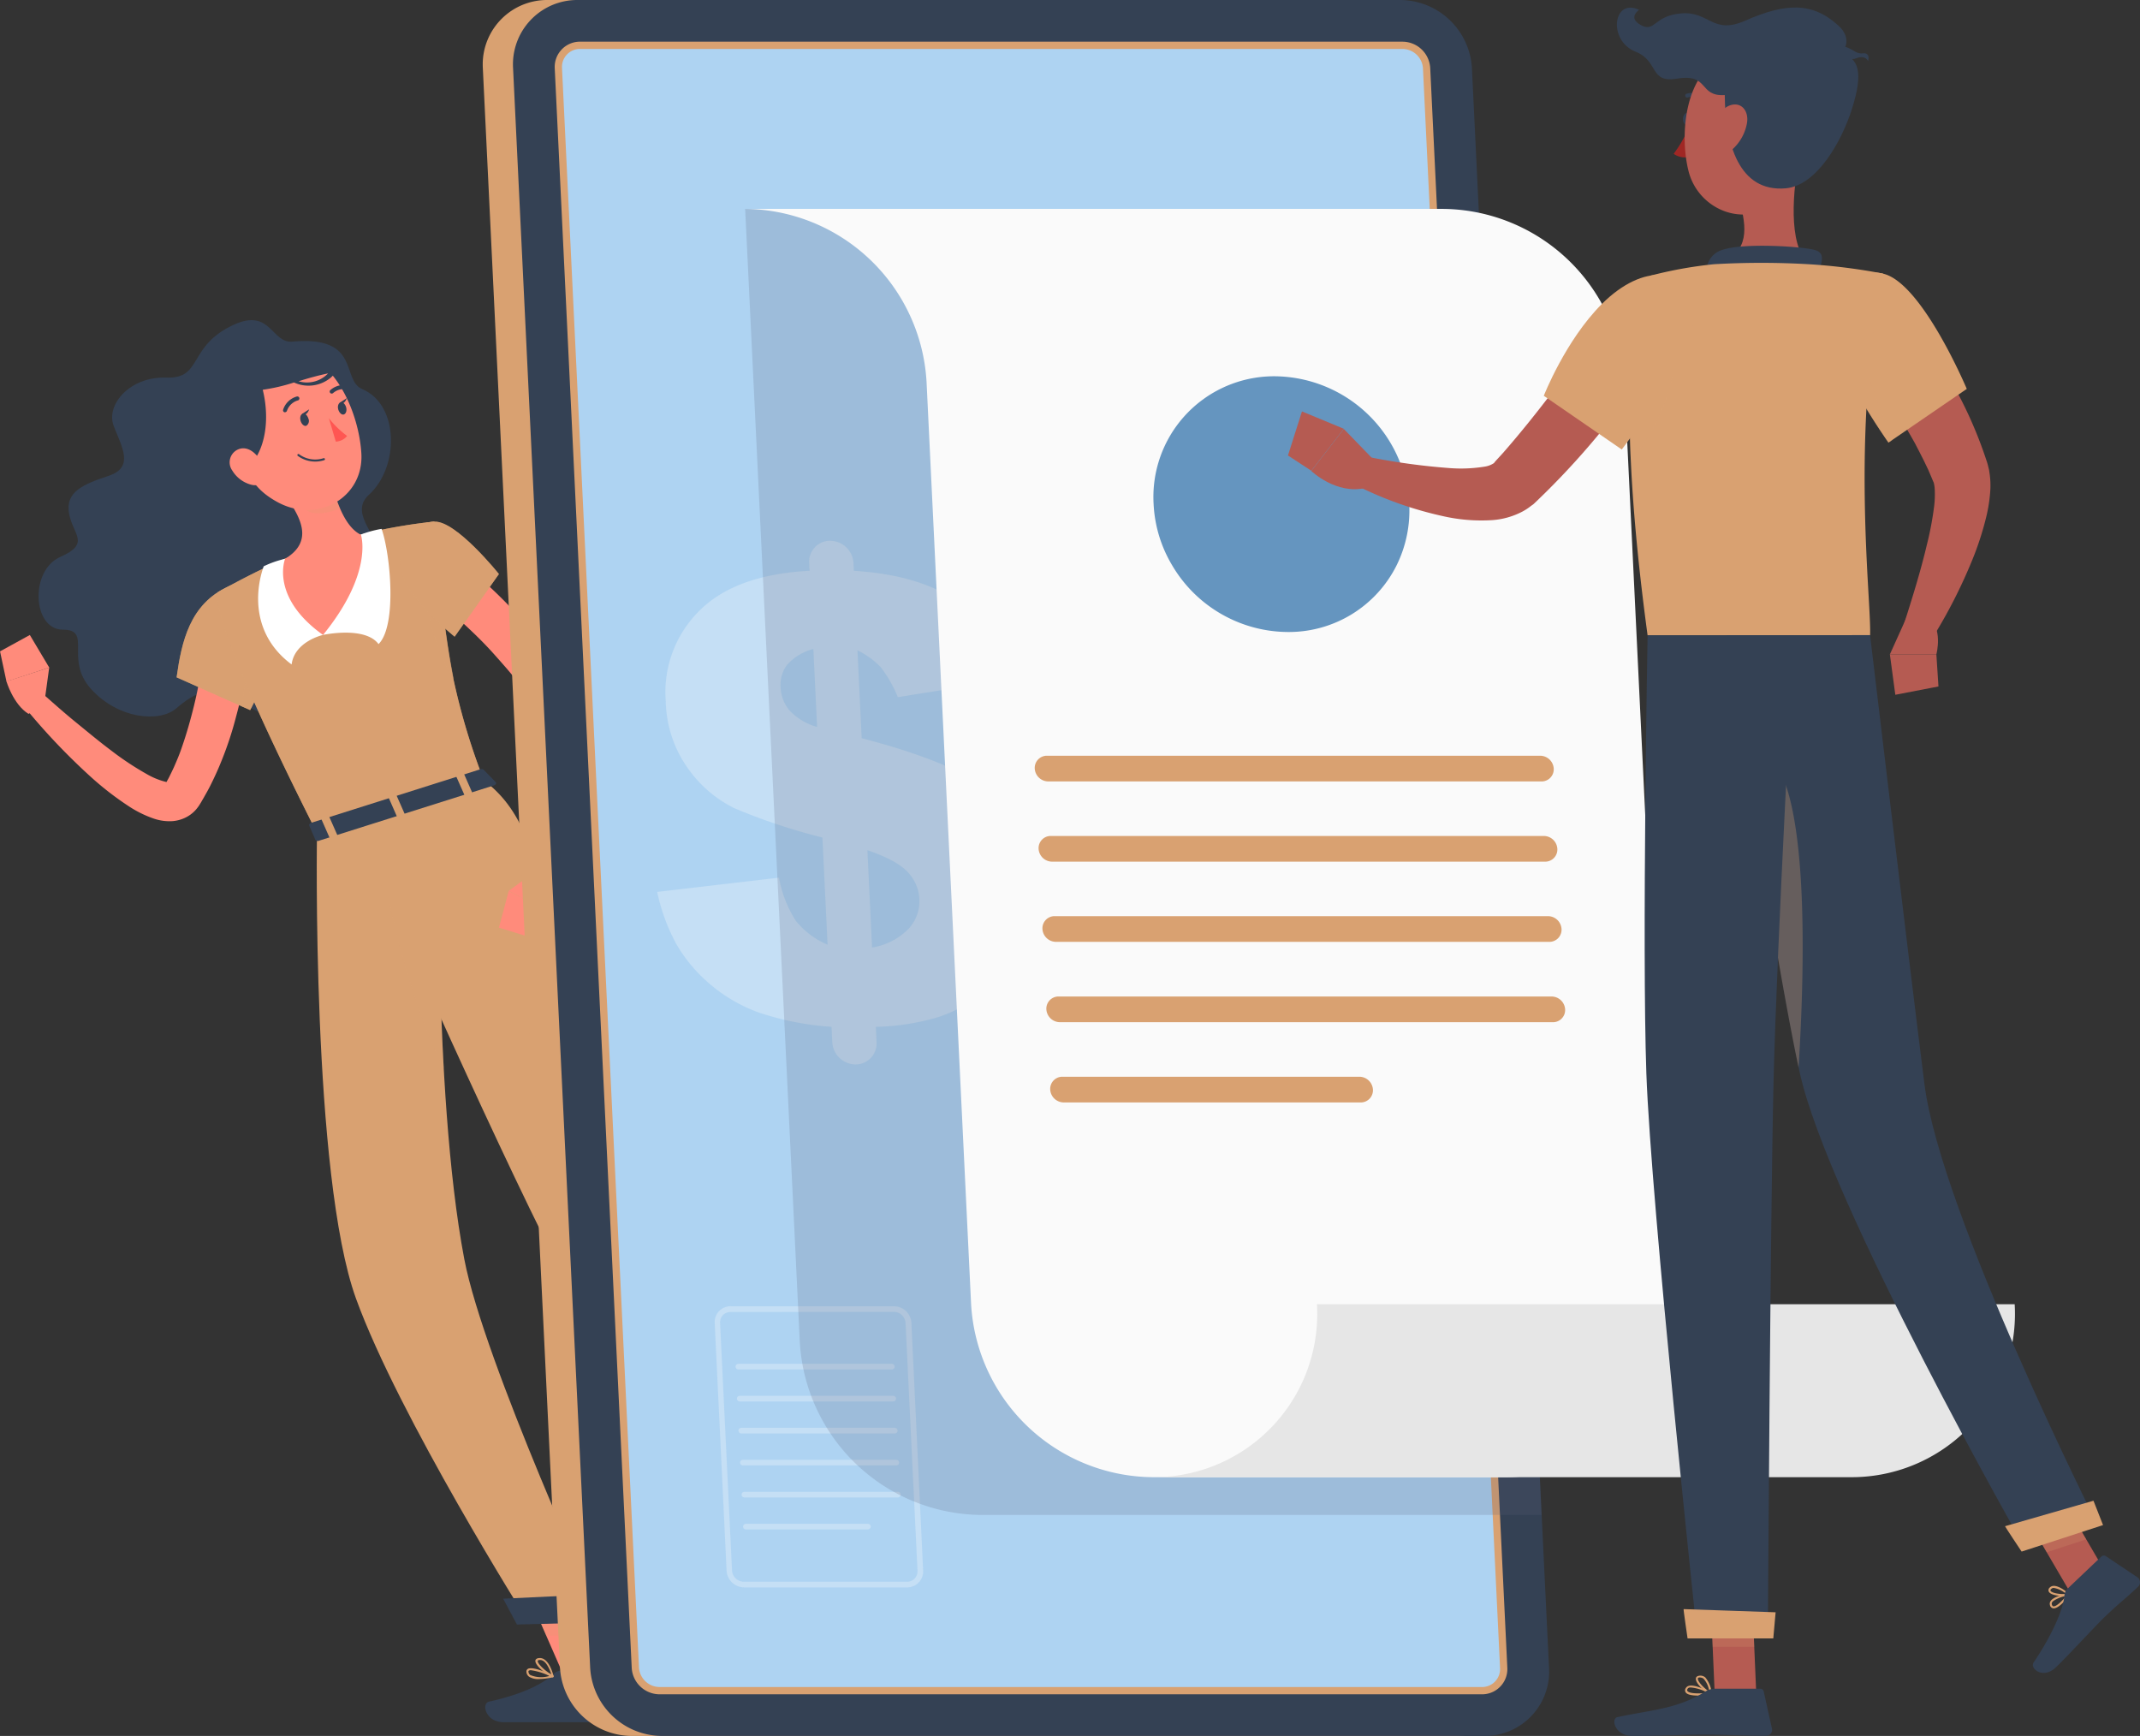 <svg xmlns="http://www.w3.org/2000/svg" width="294.323" height="238.749" viewBox="0 0 294.323 238.749">
  <rect x="0" y="0" width="294.323" height="238.749" fill="#333333" stroke="none"/>
  <g id="Group_53427" data-name="Group 53427" transform="translate(-888.007 -3587.742)">
    <g id="freepik--character-female--inject-49" transform="translate(888.007 3631.773)">
      <path id="Path_99406" data-name="Path 99406" d="M1040.455,3859.337l-4.984,3.209-9.034-10.506,4.984-3.209Z" transform="translate(-918.631 -3689.533)" fill="#ff8b7b"/>
      <path id="Path_99407" data-name="Path 99407" d="M1031.429,3848.832l-4.992,3.209,4.665,5.42,4.984-3.217Z" transform="translate(-918.631 -3689.533)" fill="#d9a171" opacity="0.2" style="isolation: isolate"/>
      <path id="Path_99408" data-name="Path 99408" d="M992.206,3880.45l-5.732.561-5.958-13.628,5.732-.561Z" transform="translate(-908.472 -3693.513)" fill="#ff8b7b"/>
      <path id="Path_99409" data-name="Path 99409" d="M980.527,3867.392l3.068,7.025h5.973l-3.318-7.585Z" transform="translate(-908.475 -3693.515)" fill="#d9a171" opacity="0.2" style="isolation: isolate"/>
      <path id="Path_99410" data-name="Path 99410" d="M929.722,3647.233c-2.881.257-2.959-4.634-8.021-2.336-6.433,2.928-4.26,7.469-9.283,7.282s-8.387,3.73-7.266,6.651,2.858,5.685-.693,6.861-5.965,2.212-5.451,5.156,3.029,4.127-1.207,6-3.808,9.992.343,10,.171,4.05,3.894,8.162,9.384,4.673,11.744,2.648,4.992-3.7,9.431-.584,11.954,3.894,11.612-1.044-4.673-8.177-.592-10.747,9.345-3.839,7.694-8.839c-1.051-3.115-4.229-5.825-1.667-8.154,4.167-3.785,4.19-12.352-.919-14.524C936.373,3652.513,939.231,3646.377,929.722,3647.233Z" transform="translate(-889.514 -3644.281)" fill="#344154"/>
      <path id="Path_99411" data-name="Path 99411" d="M923.664,3697.373c-.14,2.336-.436,4.416-.779,6.6a63.286,63.286,0,0,1-1.41,6.464,47.863,47.863,0,0,1-2.11,6.355c-.421,1.044-.9,2.08-1.417,3.115-.257.514-.537,1.02-.826,1.519-.132.257-.3.506-.444.779l-.226.366a5.716,5.716,0,0,1-.514.693,4.6,4.6,0,0,1-1.558,1.145,4.97,4.97,0,0,1-1.682.428,6.666,6.666,0,0,1-2.523-.343,15.306,15.306,0,0,1-3.427-1.682,42.211,42.211,0,0,1-5.319-4.12,89.2,89.2,0,0,1-8.933-9.4l2.212-2.126c1.558,1.371,3.115,2.765,4.743,4.089s3.216,2.656,4.875,3.894a41.068,41.068,0,0,0,4.984,3.286,10.018,10.018,0,0,0,2.336.958,1.457,1.457,0,0,0,.607.054H912.1a1.084,1.084,0,0,0-.28.195l-.039.039h0l.171-.319c.109-.21.234-.413.335-.631q.327-.647.631-1.309c.389-.888.779-1.791,1.09-2.733.654-1.869,1.2-3.8,1.682-5.763s.849-3.964,1.176-5.981.576-4.081.779-6Z" transform="translate(-889 -3655.934)" fill="#ff8b7b"/>
      <path id="Path_99412" data-name="Path 99412" d="M934.095,3696.756c-.312,1.885-1.877,5.451-3.115,8.1-.919,1.916-1.667,3.356-1.667,3.356l-1.09-.483-9.026-4.018c.685-4.867,1.8-10.124,7.165-12.515C929.71,3689.716,934.648,3693.361,934.095,3696.756Z" transform="translate(-894.907 -3654.585)" fill="#d9a171"/>
      <path id="Path_99413" data-name="Path 99413" d="M934.095,3696.756c-.312,1.885-1.877,5.451-3.115,8.1-.919,1.916-1.667,3.356-1.667,3.356l-1.09-.483-9.026-4.018c.685-4.867,1.8-10.124,7.165-12.515C929.71,3689.716,934.648,3693.361,934.095,3696.756Z" transform="translate(-894.907 -3654.585)" fill="#d9a171" opacity="0.6" style="isolation: isolate"/>
      <path id="Path_99414" data-name="Path 99414" d="M933.514,3707.854c-.919,1.916-1.667,3.356-1.667,3.356l-1.09-.483c.148-1.924.53-4.953,1.558-6.316A8.575,8.575,0,0,1,933.514,3707.854Z" transform="translate(-897.464 -3657.584)" fill="#d9a171" opacity="0.3" style="isolation: isolate"/>
      <path id="Path_99415" data-name="Path 99415" d="M894.31,3710.873l.716-5.241-5.88,1.9s.935,3.17,3.029,4.47Z" transform="translate(-888.259 -3657.854)" fill="#ff8b7b"/>
      <path id="Path_99416" data-name="Path 99416" d="M892.111,3699.882l-4.1,2.251.888,4.159,5.88-1.931Z" transform="translate(-888.007 -3656.582)" fill="#ff8b7b"/>
      <path id="Path_99417" data-name="Path 99417" d="M1034.167,3863.29l5.412-3.894a.474.474,0,0,1,.623.054l3.684,3.84a.95.95,0,0,1-.072,1.342.906.906,0,0,1-.084.067c-1.908,1.324-2.9,1.861-5.28,3.567-1.464,1.051-4.548,3.59-6.573,5.039s-3.559-.467-2.85-1.253c3.193-3.521,4.042-5.919,4.548-7.9A1.552,1.552,0,0,1,1034.167,3863.29Z" transform="translate(-919.165 -3691.85)" fill="#344154"/>
      <path id="Path_99418" data-name="Path 99418" d="M984.214,3882.772h7.009a.584.584,0,0,1,.553.428l1.557,5.56a.872.872,0,0,1-.6,1.079.893.893,0,0,1-.26.034h-16.2c-2.57,0-3.115-2.6-2.048-2.835,4.766-1.051,7.515-2.508,8.987-3.894A1.444,1.444,0,0,1,984.214,3882.772Z" transform="translate(-906.968 -3697.042)" fill="#344154"/>
      <path id="Path_99419" data-name="Path 99419" d="M963.036,3715.426l-22.95,7.258c-15.887-31.447-13.621-33.114-13.621-33.114s3.668-2.095,7.484-3.839c.576-.265,1.16-.522,1.737-.779a76.588,76.588,0,0,1,10.42-3.3c.522-.14,1.044-.265,1.558-.389a73.059,73.059,0,0,1,8.567-1.41c.343,4.353.685,8.037,1.059,11.238.483,4.174,1,7.515,1.558,10.4A90.824,90.824,0,0,0,963.036,3715.426Z" transform="translate(-896.49 -3652.151)" fill="#d9a171"/>
      <path id="Path_99420" data-name="Path 99420" d="M963.036,3715.426l-22.95,7.258c-15.887-31.447-13.621-33.114-13.621-33.114s3.668-2.095,7.484-3.839c.576-.265,1.16-.522,1.737-.779a76.588,76.588,0,0,1,10.42-3.3c.522-.14,1.044-.265,1.558-.389a73.059,73.059,0,0,1,8.567-1.41c.343,4.353.685,8.037,1.059,11.238.483,4.174,1,7.515,1.558,10.4A90.824,90.824,0,0,0,963.036,3715.426Z" transform="translate(-896.49 -3652.151)" fill="#d9a171" opacity="0.6" style="isolation: isolate"/>
      <path id="Path_99421" data-name="Path 99421" d="M967.062,3703.946c-2.2-3.115-4.314-10.365-3.769-13.083l2.181,2.679C965.956,3697.715,966.478,3701.056,967.062,3703.946Z" transform="translate(-904.643 -3654.586)" fill="#d9a171" opacity="0.3" style="isolation: isolate"/>
      <path id="Path_99422" data-name="Path 99422" d="M945.037,3695.729s5.786-1.254,7.648,1.261c2.554-2.515,1.651-12.344.421-15.848a15.061,15.061,0,0,0-2.858.779l-4.089,6.323Z" transform="translate(-900.623 -3652.436)" fill="#fff"/>
      <path id="Path_99423" data-name="Path 99423" d="M942.505,3696.9s-3.894.872-4.307,4.057c-5.451-4.057-5.07-10-3.839-13.5a13.694,13.694,0,0,1,2.928-1.028l4.089,4.5Z" transform="translate(-898.092 -3653.604)" fill="#fff"/>
      <path id="Path_99424" data-name="Path 99424" d="M944.81,3673.256c.779,2.866,1.963,5.7,3.894,6.635,0,0,1.8,5.156-5.21,13.777-7.336-5.226-5.218-10.475-5.218-10.475,3.458-2.079,2.484-4.821,1.012-7.219l2.033-3.263a1.931,1.931,0,0,1,3.489.545Z" transform="translate(-899.065 -3650.375)" fill="#ff8b7b"/>
      <path id="Path_99425" data-name="Path 99425" d="M945.563,3673.248a1.931,1.931,0,0,0-3.512-.545l-.654,1.044h0c.055.693.086,1.262.078,1.558-.062,2.025,2.78,1.931,5.093.958A20.432,20.432,0,0,1,945.563,3673.248Z" transform="translate(-899.818 -3650.367)" fill="#d9a171" opacity="0.2" style="isolation: isolate"/>
      <path id="Path_99426" data-name="Path 99426" d="M928.509,3660.523c2.025,5.521,2.757,7.9,6.464,9.945,5.568,3.076,11.907-.615,11.58-6.635-.3-5.412-3.551-13.543-9.727-14.143a8.029,8.029,0,0,0-8.317,10.833Z" transform="translate(-896.852 -3645.469)" fill="#ff8b7b"/>
      <path id="Path_99427" data-name="Path 99427" d="M942.154,3651.931c-1.9-1.83-3.894-3.956-7.71-3.543a8.1,8.1,0,0,0-5.888,3.014l-3.629,7.936s2.251,10.218,5.965,5.451c2.142-2.757,2.2-6.923,1.417-10.038a25.287,25.287,0,0,0,4.3-1,4.785,4.785,0,0,0,5.062-.67c.312-.288.537-.514.7-.693l.132-.148C942.924,3651.705,942.574,3651.76,942.154,3651.931Zm-4.906,1.651a40.408,40.408,0,0,1,4.05-1.083A4,4,0,0,1,937.247,3653.582Z" transform="translate(-896.174 -3645.178)" fill="#344154"/>
      <path id="Path_99428" data-name="Path 99428" d="M928.917,3669.957a4.317,4.317,0,0,0,2.64,1.97c1.464.366,2.157-.95,1.713-2.336-.4-1.223-1.635-2.889-3.115-2.656a1.938,1.938,0,0,0-1.238,3.022Z" transform="translate(-896.979 -3649.288)" fill="#ff8b7b"/>
      <path id="Path_99429" data-name="Path 99429" d="M943.978,3733.36s-.779,47.03,5.366,64.023c5.919,16.292,23.573,44.3,23.573,44.3l10.233-.257s-16.261-35.473-18.916-49.491c-4.423-23.262-3.45-63.859-3.45-63.859Z" transform="translate(-900.382 -3662.818)" fill="#d9a171"/>
      <path id="Path_99430" data-name="Path 99430" d="M955.787,3737.417l2.749-7.788,4.867-1.557s-.444,18.48.623,37.646C959.611,3757.214,955.787,3741.638,955.787,3737.417Z" transform="translate(-903.002 -3662.818)" fill="#d9a171" opacity="0.3" style="isolation: isolate"/>
      <path id="Path_99431" data-name="Path 99431" d="M978.759,3873.437l12.64-.319-.732-3.886-13.8.654Z" transform="translate(-907.665 -3694.047)" fill="#344154"/>
      <path id="Path_99432" data-name="Path 99432" d="M950.407,3731.28s15.965,36.517,26.284,57.3c8.333,16.79,34.266,39.313,34.266,39.313l7.11-4.93s-19.516-26.681-25.271-38.066c-18.418-36.431-13.878-51.446-24.469-59.366Z" transform="translate(-901.811 -3662.256)" fill="#d9a171"/>
      <path id="Path_99433" data-name="Path 99433" d="M1027.925,3857.268l8.349-5.942-1.892-3.645-9.174,6.939Z" transform="translate(-918.359 -3689.279)" fill="#344154"/>
      <path id="Path_99434" data-name="Path 99434" d="M966.591,3723.637l1.682,1.729c.132.132,0,.358-.273.444l-24.072,7.609a.4.4,0,0,1-.459-.1l-.857-1.994c-.062-.132.078-.312.3-.382l23.246-7.359A.434.434,0,0,1,966.591,3723.637Z" transform="translate(-900.084 -3661.818)" fill="#344154"/>
      <path id="Path_99435" data-name="Path 99435" d="M970,3727.4l.623-.194c.125,0,.2-.14.164-.21l-1.129-2.578a.24.24,0,0,0-.288-.07l-.623.2c-.125.039-.2.132-.164.21l1.137,2.57C969.745,3727.406,969.869,3727.438,970,3727.4Z" transform="translate(-905.83 -3661.989)" fill="#d9a171"/>
      <path id="Path_99436" data-name="Path 99436" d="M946.19,3734.932l.623-.195c.125-.039.195-.132.164-.21l-1.137-2.578c0-.078-.164-.1-.288-.062l-.623.195c-.117.039-.195.132-.164.21l1.137,2.578A.25.25,0,0,0,946.19,3734.932Z" transform="translate(-900.562 -3663.658)" fill="#d9a171"/>
      <path id="Path_99437" data-name="Path 99437" d="M958.091,3731.2l.623-.194c.125-.039.2-.132.164-.21l-1.137-2.578c0-.07-.156-.1-.28-.062l-.623.195a.166.166,0,0,0-.164.21l1.129,2.578C957.842,3731.2,957.967,3731.2,958.091,3731.2Z" transform="translate(-903.196 -3662.833)" fill="#d9a171"/>
      <path id="Path_99438" data-name="Path 99438" d="M941.082,3661.785c.14.459.491.779.779.67a.78.78,0,0,0,.288-.989c-.14-.452-.483-.779-.779-.67S940.95,3661.31,941.082,3661.785Z" transform="translate(-899.737 -3647.93)" fill="#344154"/>
      <path id="Path_99439" data-name="Path 99439" d="M947.733,3659.785c.14.46.491.779.779.67s.428-.53.3-.989-.491-.779-.779-.67S947.6,3659.325,947.733,3659.785Z" transform="translate(-901.209 -3647.488)" fill="#344154"/>
      <path id="Path_99440" data-name="Path 99440" d="M947.967,3658.7l1-.646S948.668,3659.08,947.967,3658.7Z" transform="translate(-901.272 -3647.328)" fill="#344154"/>
      <path id="Path_99441" data-name="Path 99441" d="M946.087,3661.6a13.05,13.05,0,0,0,2.508,2.438,2.082,2.082,0,0,1-1.557.779Z" transform="translate(-900.856 -3648.113)" fill="#ff5652"/>
      <path id="Path_99442" data-name="Path 99442" d="M944.264,3668.739a.142.142,0,0,0,.047-.148.147.147,0,0,0-.171-.1,3.755,3.755,0,0,1-3.38-.538.143.143,0,1,0-.187.218,4.035,4.035,0,0,0,3.645.592Z" transform="translate(-899.625 -3649.51)" fill="#344154"/>
      <path id="Path_99443" data-name="Path 99443" d="M938.455,3659.847a.292.292,0,0,0,.078-.125,2.25,2.25,0,0,1,1.456-1.41.28.28,0,0,0-.058-.557.233.233,0,0,0-.058.012,2.756,2.756,0,0,0-1.861,1.791.28.28,0,0,0,.157.364l.006,0A.32.32,0,0,0,938.455,3659.847Z" transform="translate(-899.065 -3647.262)" fill="#344154"/>
      <path id="Path_99444" data-name="Path 99444" d="M948.987,3656.176a.161.161,0,0,1,0-.055.3.3,0,0,0-.226-.327,2.81,2.81,0,0,0-2.477.67.281.281,0,0,0,.4.389h0a2.224,2.224,0,0,1,1.962-.506A.289.289,0,0,0,948.987,3656.176Z" transform="translate(-900.882 -3646.815)" fill="#344154"/>
      <path id="Path_99445" data-name="Path 99445" d="M968.177,3686.932c.927.693,1.706,1.34,2.515,2.041s1.558,1.4,2.336,2.134c1.519,1.464,2.983,2.991,4.369,4.595a51.832,51.832,0,0,1,3.894,5.085c.311.436.584.911.872,1.363s.576.911.833,1.394.53.911.779,1.449l.413.864.335.872a20.54,20.54,0,0,1,1,6.853,37.983,37.983,0,0,1-.693,6.433,56.966,56.966,0,0,1-1.558,6.105,59.741,59.741,0,0,1-2.2,5.88l-2.819-1.044c.483-1.869.942-3.832,1.285-5.771a55.367,55.367,0,0,0,.833-5.81,37.756,37.756,0,0,0,.132-5.685,22.759,22.759,0,0,0-.327-2.679,15.475,15.475,0,0,0-.709-2.4l-.241-.537-.265-.491c-.21-.358-.5-.779-.779-1.176s-.514-.779-.779-1.176-.537-.779-.833-1.153c-1.137-1.558-2.422-2.975-3.7-4.416s-2.679-2.8-4.1-4.12c-.7-.669-1.425-1.324-2.149-1.962s-1.5-1.277-2.173-1.822Z" transform="translate(-904.917 -3653.717)" fill="#ff8b7b"/>
      <path id="Path_99446" data-name="Path 99446" d="M982.115,3741.072l-4.268,3.115,5.451,2.881s1.628-2.881,1.106-5.288Z" transform="translate(-907.882 -3665.694)" fill="#ff8b7b"/>
      <path id="Path_99447" data-name="Path 99447" d="M976.117,3750.13l4.462,1.378,2.375-3.536-5.49-2.882Z" transform="translate(-907.499 -3666.583)" fill="#ff8b7b"/>
      <path id="Path_99448" data-name="Path 99448" d="M963.423,3679.872c2.983-.132,8.847,7.2,8.847,7.2l-6.09,8.613s-6.838-5.451-7.367-9.244C958.369,3683.2,959.623,3680.027,963.423,3679.872Z" transform="translate(-903.652 -3652.155)" fill="#d9a171"/>
      <path id="Path_99449" data-name="Path 99449" d="M963.423,3679.872c2.983-.132,8.847,7.2,8.847,7.2l-6.09,8.613s-6.838-5.451-7.367-9.244C958.369,3683.2,959.623,3680.027,963.423,3679.872Z" transform="translate(-903.652 -3652.155)" fill="#d9a171" opacity="0.6" style="isolation: isolate"/>
      <path id="Path_99450" data-name="Path 99450" d="M1032.826,3867.059h-.093a.78.78,0,0,1-.623-.475.5.5,0,0,1,0-.483c.382-.654,2.523-.779,2.765-.779a.147.147,0,0,1,.132.078.141.141,0,0,1,0,.156C1034.484,3866.132,1033.558,3867.059,1032.826,3867.059Zm1.713-1.425c-.857.062-1.994.265-2.188.607a.185.185,0,0,0,0,.21.523.523,0,0,0,.405.327c.413.047,1.067-.382,1.783-1.145Z" transform="translate(-919.872 -3693.181)" fill="#d9a171"/>
      <path id="Path_99451" data-name="Path 99451" d="M1034.8,3865.2c-.717,0-2.126-.4-2.391-.973a.5.5,0,0,1,.156-.592.777.777,0,0,1,.6-.195c.849.094,1.854,1.472,1.892,1.558a.133.133,0,0,1,0,.14.149.149,0,0,1-.109.078Zm-1.729-1.479a.443.443,0,0,0-.312.125c-.132.117-.117.21-.093.273a2.859,2.859,0,0,0,2,.779c-.358-.444-1.028-1.145-1.558-1.2Z" transform="translate(-919.943 -3692.764)" fill="#d9a171"/>
      <path id="Path_99452" data-name="Path 99452" d="M982.7,3883.84a2.346,2.346,0,0,1-1.371-.327.882.882,0,0,1-.358-.678.42.42,0,0,1,.179-.382c.639-.428,3.029.654,3.5.88a.132.132,0,0,1,.078.14.141.141,0,0,1-.109.125A9.763,9.763,0,0,1,982.7,3883.84Zm-1.114-1.215a.533.533,0,0,0-.28.062.138.138,0,0,0-.055.132.6.6,0,0,0,.249.467,3.893,3.893,0,0,0,2.64.125A8.562,8.562,0,0,0,981.582,3882.625Z" transform="translate(-908.572 -3696.949)" fill="#d9a171"/>
      <path id="Path_99453" data-name="Path 99453" d="M984.94,3883.2h-.047c-.779-.327-2.4-1.612-2.336-2.274,0-.14.117-.327.475-.366,1.4-.171,1.994,2.336,2.017,2.476a.151.151,0,0,1-.047.14A.129.129,0,0,1,984.94,3883.2Zm-1.721-2.375h-.093c-.148,0-.226.062-.241.132-.047.382,1.059,1.4,1.869,1.845C984.542,3882.188,984.036,3880.825,983.218,3880.825Z" transform="translate(-908.923 -3696.551)" fill="#d9a171"/>
      <path id="Path_99454" data-name="Path 99454" d="M941.317,3660.678l1-.646S942.018,3661.06,941.317,3660.678Z" transform="translate(-899.8 -3647.766)" fill="#344154"/>
    </g>
    <g id="freepik--Account--inject-49" transform="translate(954.399 3587.742)">
      <path id="Path_99455" data-name="Path 99455" d="M1095.354,3587.742H982.175a8.854,8.854,0,0,0-8.915,8.794q0,.276.013.551l10.615,220.058a9.946,9.946,0,0,0,9.8,9.345h113.179a8.848,8.848,0,0,0,8.908-8.786q0-.28-.014-.559l-10.607-220.058A9.945,9.945,0,0,0,1095.354,3587.742Z" transform="translate(-973.26 -3587.742)" fill="#d9a171"/>
      <path id="Path_99456" data-name="Path 99456" d="M1100.717,3587.742H987.506a8.847,8.847,0,0,0-8.908,8.785c0,.187,0,.373.014.56l10.607,220.058a9.946,9.946,0,0,0,9.8,9.345H1112.2a8.847,8.847,0,0,0,8.908-8.786q0-.28-.014-.559l-10.607-220.058A9.945,9.945,0,0,0,1100.717,3587.742Z" transform="translate(-974.441 -3587.742)" fill="#344154"/>
      <path id="Path_99457" data-name="Path 99457" d="M1000.47,3822.03a3.356,3.356,0,0,1-3.263-3.115l-10.591-220.058a2.974,2.974,0,0,1,2.832-3.112c.045,0,.09,0,.135,0h113.179a3.34,3.34,0,0,1,3.263,3.115l10.607,220.058a2.975,2.975,0,0,1-2.832,3.111c-.043,0-.085,0-.128,0Z" transform="translate(-976.214 -3589.512)" fill="#aed3f2" stroke="#d9a171" stroke-miterlimit="10" stroke-width="1"/>
      <g id="Group_53425" data-name="Group 53425" transform="translate(31.899 179.648)" opacity="0.3">
        <path id="Path_99458" data-name="Path 99458" d="M1040.681,3857.088H1018.26a2.43,2.43,0,0,1-2.4-2.29l-1.635-34.04a2.188,2.188,0,0,1,2.035-2.332c.056,0,.113-.005.169,0h22.46a2.414,2.414,0,0,1,2.391,2.282l1.612,34.048a2.2,2.2,0,0,1-2.051,2.332c-.054,0-.107,0-.16,0Zm-24.282-37.872a1.447,1.447,0,0,0-1.044.436,1.469,1.469,0,0,0-.389,1.067l1.643,34.033a1.645,1.645,0,0,0,1.62,1.558h22.452a1.426,1.426,0,0,0,1.435-1.416c0-.032,0-.063,0-.1l-1.643-34.04a1.636,1.636,0,0,0-1.612-1.558Z" transform="translate(-1014.22 -3818.422)" fill="#fafafa"/>
        <path id="Path_99459" data-name="Path 99459" d="M1039.378,3829.371H1018.3a.389.389,0,0,1,0-.779h21.1a.389.389,0,0,1,0,.779Z" transform="translate(-1015.036 -3820.672)" fill="#fafafa"/>
        <path id="Path_99460" data-name="Path 99460" d="M1039.649,3835.021h-21.113a.4.4,0,0,1-.389-.389.389.389,0,0,1,.389-.389h21.113a.389.389,0,0,1,.389.389A.4.4,0,0,1,1039.649,3835.021Z" transform="translate(-1015.089 -3821.922)" fill="#fafafa"/>
        <path id="Path_99461" data-name="Path 99461" d="M1039.919,3840.671h-21.113a.4.4,0,0,1-.389-.39.389.389,0,0,1,.389-.389h21.113a.389.389,0,1,1,0,.779Z" transform="translate(-1015.149 -3823.172)" fill="#fafafa"/>
        <path id="Path_99462" data-name="Path 99462" d="M1040.191,3846.321h-21.1a.389.389,0,0,1,0-.779h21.1a.389.389,0,0,1,0,.779Z" transform="translate(-1015.211 -3824.422)" fill="#fafafa"/>
        <path id="Path_99463" data-name="Path 99463" d="M1040.461,3851.971h-21.1a.389.389,0,0,1,0-.779h21.1a.389.389,0,0,1,0,.779Z" transform="translate(-1015.271 -3825.671)" fill="#fafafa"/>
        <path id="Path_99464" data-name="Path 99464" d="M1036.409,3857.621h-16.783a.389.389,0,1,1,0-.779h16.783a.389.389,0,0,1,.389.389A.4.4,0,0,1,1036.409,3857.621Z" transform="translate(-1015.33 -3826.921)" fill="#fafafa"/>
      </g>
      <g id="Group_53426" data-name="Group 53426" transform="translate(24 74.365)" opacity="0.3">
        <path id="Path_99465" data-name="Path 99465" d="M1052.571,3702.289l-15.4,2.461a17.9,17.9,0,0,0-2.336-4.1,11.026,11.026,0,0,0-3.216-2.336l.576,12.071q12.842,3.379,17.281,7.134a17.336,17.336,0,0,1,6.23,12.811,17,17,0,0,1-1.534,8.364,19,19,0,0,1-4.867,6.347,19.529,19.529,0,0,1-6.518,3.691,32.173,32.173,0,0,1-8.644,1.355l.1,2.126a2.873,2.873,0,0,1-2.7,3.04c-.067,0-.134.005-.2.005h0a3.233,3.233,0,0,1-3.193-3.045l-.1-2.126a39.349,39.349,0,0,1-10.038-1.978,21.514,21.514,0,0,1-6.783-3.979,21.04,21.04,0,0,1-4.564-5.49,26.474,26.474,0,0,1-2.593-7.11l16.751-1.955a16.294,16.294,0,0,0,2.336,5.958,11.256,11.256,0,0,0,4.345,3.255l-.709-14.734a82.535,82.535,0,0,1-12.149-4.05,17.078,17.078,0,0,1-6.37-5.49,16.5,16.5,0,0,1-3.029-9.205,15.743,15.743,0,0,1,4.595-12.414q4.953-4.993,15.186-5.529l-.055-1.083a2.873,2.873,0,0,1,2.7-3.04c.066,0,.133-.006.2,0h0a3.232,3.232,0,0,1,3.193,3.045l.054,1.083q9.345.584,14.493,4.423A18.9,18.9,0,0,1,1052.571,3702.289Zm-27.024-4.166a7.323,7.323,0,0,0-3.606,2.173,4.578,4.578,0,0,0-.9,3.061,5.343,5.343,0,0,0,1.215,3.208,8.343,8.343,0,0,0,3.808,2.282Zm8.076,41.057a8.983,8.983,0,0,0,5.062-2.617,5.638,5.638,0,0,0,1.448-4.081,5.787,5.787,0,0,0-1.557-3.621c-.981-1.1-2.85-2.126-5.592-3.068Z" transform="translate(-1004.077 -3683.232)" fill="#fafafa"/>
      </g>
      <path id="Path_99466" data-name="Path 99466" d="M1096.706,3624.632h-77.1l7.515,155.84a25.232,25.232,0,0,0,24.921,23.784h77.1l-7.507-155.84A25.217,25.217,0,0,0,1096.706,3624.632Z" transform="translate(-983.513 -3595.903)" fill="#5e6178" opacity="0.2" style="isolation: isolate"/>
      <path id="Path_99467" data-name="Path 99467" d="M1115.6,3624.632h-95.961a25.225,25.225,0,0,1,24.921,23.784l6.129,126.862a25.233,25.233,0,0,0,24.921,23.784h48.385a22.46,22.46,0,0,0,22.692-22.226c.005-.519-.007-1.04-.037-1.558l-6.121-126.862A25.217,25.217,0,0,0,1115.6,3624.632Z" transform="translate(-983.52 -3595.903)" fill="#fafafa"/>
      <path id="Path_99468" data-name="Path 99468" d="M1114.158,3818.072a22.452,22.452,0,0,1-21.08,23.745q-.775.047-1.551.039h95.953a22.461,22.461,0,0,0,22.677-22.241q.007-.772-.038-1.542Z" transform="translate(-999.424 -3638.697)" fill="#e6e6e6"/>
      <path id="Path_99469" data-name="Path 99469" d="M1140.415,3724.738H1072.6a1.877,1.877,0,0,1-1.854-1.768h0a1.674,1.674,0,0,1,1.578-1.765c.035,0,.069,0,.1,0h67.816a1.877,1.877,0,0,1,1.885,1.768h0a1.675,1.675,0,0,1-1.578,1.766Q1140.483,3724.739,1140.415,3724.738Z" transform="translate(-994.826 -3617.267)" fill="#d9a171"/>
      <path id="Path_99470" data-name="Path 99470" d="M1141.1,3738.908H1073.28a1.877,1.877,0,0,1-1.854-1.768h0a1.674,1.674,0,0,1,1.578-1.766c.035,0,.069,0,.1,0h67.823a1.876,1.876,0,0,1,1.846,1.768h0a1.674,1.674,0,0,1-1.578,1.765C1141.165,3738.907,1141.13,3738.908,1141.1,3738.908Z" transform="translate(-994.976 -3620.402)" fill="#d9a171"/>
      <path id="Path_99471" data-name="Path 99471" d="M1141.783,3753.068H1073.96a1.877,1.877,0,0,1-1.854-1.768h0a1.674,1.674,0,0,1,1.578-1.766c.035,0,.069,0,.1,0h67.862a1.877,1.877,0,0,1,1.854,1.768h0a1.674,1.674,0,0,1-1.578,1.765C1141.879,3753.068,1141.831,3753.068,1141.783,3753.068Z" transform="translate(-995.127 -3623.534)" fill="#d9a171"/>
      <path id="Path_99472" data-name="Path 99472" d="M1142.465,3767.258H1074.65a1.885,1.885,0,0,1-1.853-1.768h0a1.673,1.673,0,0,1,1.578-1.765c.035,0,.069,0,.1,0h67.816a1.877,1.877,0,0,1,1.854,1.768h0a1.674,1.674,0,0,1-1.579,1.765C1142.535,3767.257,1142.5,3767.258,1142.465,3767.258Z" transform="translate(-995.279 -3626.673)" fill="#d9a171"/>
      <path id="Path_99473" data-name="Path 99473" d="M1116.184,3781.427H1075.33a1.877,1.877,0,0,1-1.853-1.768h0a1.674,1.674,0,0,1,1.578-1.765c.035,0,.069,0,.1,0h40.855a1.877,1.877,0,0,1,1.853,1.768h0a1.674,1.674,0,0,1-1.579,1.765C1116.254,3781.427,1116.218,3781.427,1116.184,3781.427Z" transform="translate(-995.43 -3629.808)" fill="#d9a171"/>
      <path id="Path_99474" data-name="Path 99474" d="M1126.89,3671.777a17.068,17.068,0,0,1-1.721,8.38,16.566,16.566,0,0,1-15.007,9.205,18.583,18.583,0,0,1-15.9-9.205,18.088,18.088,0,0,1-2.531-8.38,16.6,16.6,0,0,1,15.592-17.557q.571-.034,1.144-.028A18.69,18.69,0,0,1,1126.89,3671.777Z" transform="translate(-999.462 -3602.442)" fill="#6595bf"/>
    </g>
    <g id="freepik--character-male--inject-49" transform="translate(1065.147 3588.775)">
      <path id="Path_99475" data-name="Path 99475" d="M1196.379,3883.046h-5.716l-.576-13.255h5.724Z" transform="translate(-1131.975 -3651.172)" fill="#b55b52"/>
      <path id="Path_99476" data-name="Path 99476" d="M1190.1,3869.8l.288,6.83h5.724l-.3-6.83Z" transform="translate(-1131.977 -3651.174)" fill="#d9a171" opacity="0.2" style="isolation: isolate"/>
      <path id="Path_99477" data-name="Path 99477" d="M1257.208,3863.546l-5.436,1.776-6.845-11.705,5.444-1.775Z" transform="translate(-1144.107 -3647.201)" fill="#b55b52"/>
      <path id="Path_99478" data-name="Path 99478" d="M1250.37,3851.842l-5.444,1.775,3.536,6.036,5.436-1.776Z" transform="translate(-1144.107 -3647.201)" fill="#d9a171" opacity="0.2" style="isolation: isolate"/>
      <path id="Path_99479" data-name="Path 99479" d="M1221.089,3640.992c.709.864,1.308,1.635,1.924,2.484s1.2,1.659,1.783,2.5c1.153,1.69,2.259,3.419,3.294,5.2a58.319,58.319,0,0,1,5.241,11.456l.132.389.063.2.086.319.156.639.086.584a11.7,11.7,0,0,1,.086,2.11,21.342,21.342,0,0,1-.514,3.528,41.364,41.364,0,0,1-1.955,6.09,70.728,70.728,0,0,1-5.576,10.9l-3.894-1.861c1.168-3.652,2.336-7.39,3.193-11.027a44.191,44.191,0,0,0,1.012-5.327,13.549,13.549,0,0,0,.086-2.336,4.671,4.671,0,0,0-.109-.825l-.039-.141a.659.659,0,0,1-.039-.078h0l-.062-.148-.125-.3-.522-1.223-.584-1.215c-.389-.779-.818-1.62-1.246-2.43-.888-1.6-1.846-3.2-2.843-4.79s-2.056-3.115-3.115-4.673-2.219-3.115-3.271-4.524Z" transform="translate(-1137.339 -3600.555)" fill="#b55b52"/>
      <path id="Path_99480" data-name="Path 99480" d="M1224,3696.859l-2.235,4.945h6.394s1.02-3.754-1.3-5.272Z" transform="translate(-1138.983 -3612.842)" fill="#b55b52"/>
      <path id="Path_99481" data-name="Path 99481" d="M1222.514,3708.862l5.934-1.145-.288-4.416h-6.394Z" transform="translate(-1138.983 -3614.34)" fill="#b55b52"/>
      <path id="Path_99482" data-name="Path 99482" d="M1186.317,3608.525c0,.467-.241.841-.545.841s-.545-.374-.545-.841.249-.833.545-.833S1186.317,3608.066,1186.317,3608.525Z" transform="translate(-1130.9 -3593.188)" fill="#344154"/>
      <path id="Path_99483" data-name="Path 99483" d="M1185.781,3609.842a16.368,16.368,0,0,1-2.2,3.941,2.674,2.674,0,0,0,2.2.42Z" transform="translate(-1130.535 -3593.664)" fill="#a02724"/>
      <path id="Path_99484" data-name="Path 99484" d="M1188.039,3605.187a.242.242,0,0,1-.156-.054,2.177,2.177,0,0,0-1.924-.351.273.273,0,0,1-.195-.506,2.684,2.684,0,0,1,2.438.421.281.281,0,0,1,.062.382A.29.29,0,0,1,1188.039,3605.187Z" transform="translate(-1130.985 -3592.405)" fill="#344154"/>
      <path id="Path_99485" data-name="Path 99485" d="M1202.1,3615.592c-.825,4.189-1.643,11.86,1.285,14.648,0,0-1.145,4.245-8.917,4.245-8.567,0-4.089-4.245-4.089-4.245,4.673-1.114,4.548-4.571,3.73-7.827Z" transform="translate(-1131.78 -3594.936)" fill="#b55b52"/>
      <path id="Path_99486" data-name="Path 99486" d="M1204.545,3635.138c.615-1.34,1.293-2.882-.109-3.365-1.558-.53-9.937-1.067-12.842-.07a2.99,2.99,0,0,0-2.084,3.679l.012.043Z" transform="translate(-1131.823 -3598.377)" fill="#344154"/>
      <path id="Path_99487" data-name="Path 99487" d="M1251.719,3870.517c-.421.405-.9.732-1.254.677a.56.56,0,0,1-.444-.467.621.621,0,0,1,.094-.522c.467-.724,2.336-1.036,2.438-1.043a.139.139,0,0,1,.132.054.135.135,0,0,1,0,.148A7.24,7.24,0,0,1,1251.719,3870.517Zm-1.27-.3a.771.771,0,0,0-.109.125.372.372,0,0,0-.055.312c.062.241.179.265.218.265.4.062,1.246-.779,1.768-1.433a4.494,4.494,0,0,0-1.822.732Z" transform="translate(-1145.229 -3651.032)" fill="#d9a171"/>
      <path id="Path_99488" data-name="Path 99488" d="M1252.6,3869.088l-.062.039c-.646.171-2.336.062-2.695-.483a.46.46,0,0,1,.062-.561.777.777,0,0,1,.537-.273c.857-.062,2.095,1.036,2.149,1.083a.125.125,0,0,1,.039.132A.1.1,0,0,1,1252.6,3869.088Zm-2.438-.872-.047.047c-.109.132-.062.2-.047.234.21.319,1.394.5,2.126.413a3.354,3.354,0,0,0-1.729-.825.457.457,0,0,0-.288.132Z" transform="translate(-1145.18 -3650.733)" fill="#d9a171"/>
      <path id="Path_99489" data-name="Path 99489" d="M1187.364,3886.791c-.732,0-1.441-.1-1.674-.428a.5.5,0,0,1,0-.592.673.673,0,0,1,.428-.319c.95-.257,2.952.88,3.037.935a.123.123,0,0,1,.062.14.133.133,0,0,1-.1.109A10.539,10.539,0,0,1,1187.364,3886.791Zm-.9-1.105a.926.926,0,0,0-.265,0,.394.394,0,0,0-.265.187c-.093.171-.062.257,0,.3.265.366,1.713.374,2.772.226a6.089,6.089,0,0,0-2.243-.716Z" transform="translate(-1130.98 -3654.628)" fill="#d9a171"/>
      <path id="Path_99490" data-name="Path 99490" d="M1189.515,3886.248h-.055c-.685-.311-2.056-1.557-1.955-2.2,0-.156.132-.343.506-.382a1.032,1.032,0,0,1,.779.233,3.917,3.917,0,0,1,.888,2.2.166.166,0,0,1-.062.125A.136.136,0,0,1,1189.515,3886.248Zm-1.394-2.336h-.078c-.249,0-.265.117-.265.148-.062.389.865,1.363,1.558,1.783a3.123,3.123,0,0,0-.779-1.76.715.715,0,0,0-.436-.156Z" transform="translate(-1131.402 -3654.241)" fill="#d9a171"/>
      <path id="Path_99491" data-name="Path 99491" d="M1251.76,3867.039l4.673-4.447a.49.49,0,0,1,.623-.055l4.33,2.9a.836.836,0,0,1,.094,1.308c-1.643,1.558-2.523,2.188-4.564,4.135-1.262,1.207-5.015,5.3-6.752,6.962s-3.606.156-3.045-.678c2.523-3.746,4.1-7.336,4.237-9.229A1.43,1.43,0,0,1,1251.76,3867.039Z" transform="translate(-1144.569 -3649.548)" fill="#344154"/>
      <path id="Path_99492" data-name="Path 99492" d="M1186.937,3885.962h6.23a.491.491,0,0,1,.483.39l1.129,5.085a.825.825,0,0,1-.617.991.815.815,0,0,1-.2.022c-2.258,0-5.514-.164-8.349-.164-3.31,0-6.168.179-10.054.179-2.336,0-3-2.375-2.017-2.593,4.47-.974,8.13-1.083,11.993-3.466A2.671,2.671,0,0,1,1186.937,3885.962Z" transform="translate(-1128.218 -3654.749)" fill="#344154"/>
      <path id="Path_99493" data-name="Path 99493" d="M1168.8,3649.672c-2.274,3.349-4.618,6.479-7.141,9.571a107.793,107.793,0,0,1-8.107,8.94l-1.106,1.075-.28.265-.2.187-.3.21a7.68,7.68,0,0,1-1.176.779,10.5,10.5,0,0,1-4.244,1.191,23.923,23.923,0,0,1-6.744-.561,50.841,50.841,0,0,1-11.565-4.065l1.433-4.05a90.91,90.91,0,0,0,11.043,1.511,20.411,20.411,0,0,0,4.883-.2,3.127,3.127,0,0,0,1.293-.506c.039,0,0-.047,0-.047h0l.062-.062.226-.257.927-1.012c2.43-2.772,4.789-5.731,7.079-8.753s4.587-6.121,6.775-9.143Z" transform="translate(-1118.226 -3601.385)" fill="#b55b52"/>
      <path id="Path_99494" data-name="Path 99494" d="M1218.442,3636.022c5.358,1.23,11.51,15.848,11.51,15.848l-10.771,7.383a90.325,90.325,0,0,1-7.095-12.1C1208.894,3640.461,1212.959,3634.76,1218.442,3636.022Z" transform="translate(-1136.593 -3599.417)" fill="#d9a171"/>
      <path id="Path_99495" data-name="Path 99495" d="M1215.627,3648.072l5.093,13.558-.506.35s-2.2-3.115-4.587-7.266Z" transform="translate(-1137.625 -3602.122)" fill="#d9a171" opacity="0.3" style="isolation: isolate"/>
      <path id="Path_99496" data-name="Path 99496" d="M1178.609,3635.938s-6.09,6.876-.335,49.452h30.6c.21-4.673-2.741-27.615,1.791-49.748a79.952,79.952,0,0,0-10.249-1.293,112.856,112.856,0,0,0-13.005,0A57.14,57.14,0,0,0,1178.609,3635.938Z" transform="translate(-1128.814 -3599.044)" fill="#d9a171"/>
      <path id="Path_99497" data-name="Path 99497" d="M1182,3652.252a27.156,27.156,0,0,1-6.043,13.1c-.125-2.741-.171-5.2-.163-7.406Z" transform="translate(-1128.813 -3603.046)" fill="#d9a171" opacity="0.3" style="isolation: isolate"/>
      <path id="Path_99498" data-name="Path 99498" d="M1181.292,3641.052c.779,5.412-9.922,19.251-9.922,19.251l-10.724-7.383s2.975-7.624,7.982-12.624C1174.353,3634.565,1180.475,3635.157,1181.292,3641.052Z" transform="translate(-1125.462 -3599.517)" fill="#d9a171"/>
      <path id="Path_99499" data-name="Path 99499" d="M1128.263,3667.84l-4.2-4.338-4.478,5.771s3.411,3.294,7.468,2.336Z" transform="translate(-1116.378 -3605.535)" fill="#b55b52"/>
      <path id="Path_99500" data-name="Path 99500" d="M1117.39,3660.4l-1.924,6.059,3.209,2.1,4.478-5.771Z" transform="translate(-1115.467 -3604.849)" fill="#b55b52"/>
      <path id="Path_99501" data-name="Path 99501" d="M1201.788,3605.147c-.35,5.662-.265,9-3.115,11.907-4.307,4.377-11.3,1.783-12.647-3.894-1.223-5.093-.444-13.5,5.1-15.755a7.741,7.741,0,0,1,10.661,7.741Z" transform="translate(-1130.966 -3590.784)" fill="#b55b52"/>
      <path id="Path_99502" data-name="Path 99502" d="M1204.069,3591.6c1.745,1.6,1,3.4.094,3.73,2.827.584,3.24,2.835,1.752,7.585-1.417,4.548-4.852,10.646-9.143,11.02-6.448.561-8.333-6.16-8.38-12.826-3.645.226-2.072-3.006-6.549-2.259-3.894.646-2.43-2.391-5.74-3.715-3.839-1.558-3.068-7.437.514-5.748,0,0-1.659,1.09.273,2.118s1.744-1.347,5.568-1.635,4.268,2.983,8.738,1.012C1196.8,3588.409,1200.487,3588.292,1204.069,3591.6Z" transform="translate(-1128.318 -3589.068)" fill="#344154"/>
      <path id="Path_99503" data-name="Path 99503" d="M1209.977,3596.773a2.233,2.233,0,0,1,2.484-.973c1.752.374,1.892,1.145,2.99,1.044s.7,1.067.7,1.067-.3-.88-1.62-.389-2.188-.709-2.757-.171S1209.977,3596.773,1209.977,3596.773Z" transform="translate(-1136.375 -3590.54)" fill="#344154"/>
      <path id="Path_99504" data-name="Path 99504" d="M1195.211,3608.761a6.354,6.354,0,0,1-2,3.6c-1.386,1.23-2.585.241-2.632-1.441,0-1.519.646-3.995,2.243-4.587S1195.5,3607.079,1195.211,3608.761Z" transform="translate(-1132.083 -3592.856)" fill="#b55b52"/>
      <path id="Path_99505" data-name="Path 99505" d="M1192.907,3699.933s6.495,43.713,10.062,60.067c3.894,17.912,31.034,65.573,31.034,65.573l9.968-3.24s-21.611-42.941-23.838-60.705c-2.422-19.275-7.476-61.726-7.476-61.726Z" transform="translate(-1132.599 -3613.588)" fill="#344154"/>
      <path id="Path_99506" data-name="Path 99506" d="M1242.1,3856.277c-.039,0,2.282,3.489,2.282,3.489l11.2-3.645-1.316-3.349Z" transform="translate(-1143.481 -3647.407)" fill="#d9a171"/>
      <path id="Path_99507" data-name="Path 99507" d="M1197.7,3719.925c7.507,1.472,6.713,29.469,5.81,43.868-2.165-10.178-5.335-29.765-7.5-43.666A2.557,2.557,0,0,1,1197.7,3719.925Z" transform="translate(-1133.284 -3618.004)" fill="#d9a171" opacity="0.3" style="isolation: isolate"/>
      <path id="Path_99508" data-name="Path 99508" d="M1178.863,3699.942s-.779,42.778-.171,60.223c.646,18.146,7.009,77.566,7.009,77.566h9.7s.35-58.361.779-76.18c.467-19.469,2.811-61.609,2.811-61.609Z" transform="translate(-1129.402 -3613.596)" fill="#344154"/>
      <path id="Path_99509" data-name="Path 99509" d="M1185.336,3871.912c-.047,0,.545,4.026.545,4.026h11.791l.319-3.59Z" transform="translate(-1130.923 -3651.641)" fill="#d9a171"/>
    </g>
  </g>
</svg>
